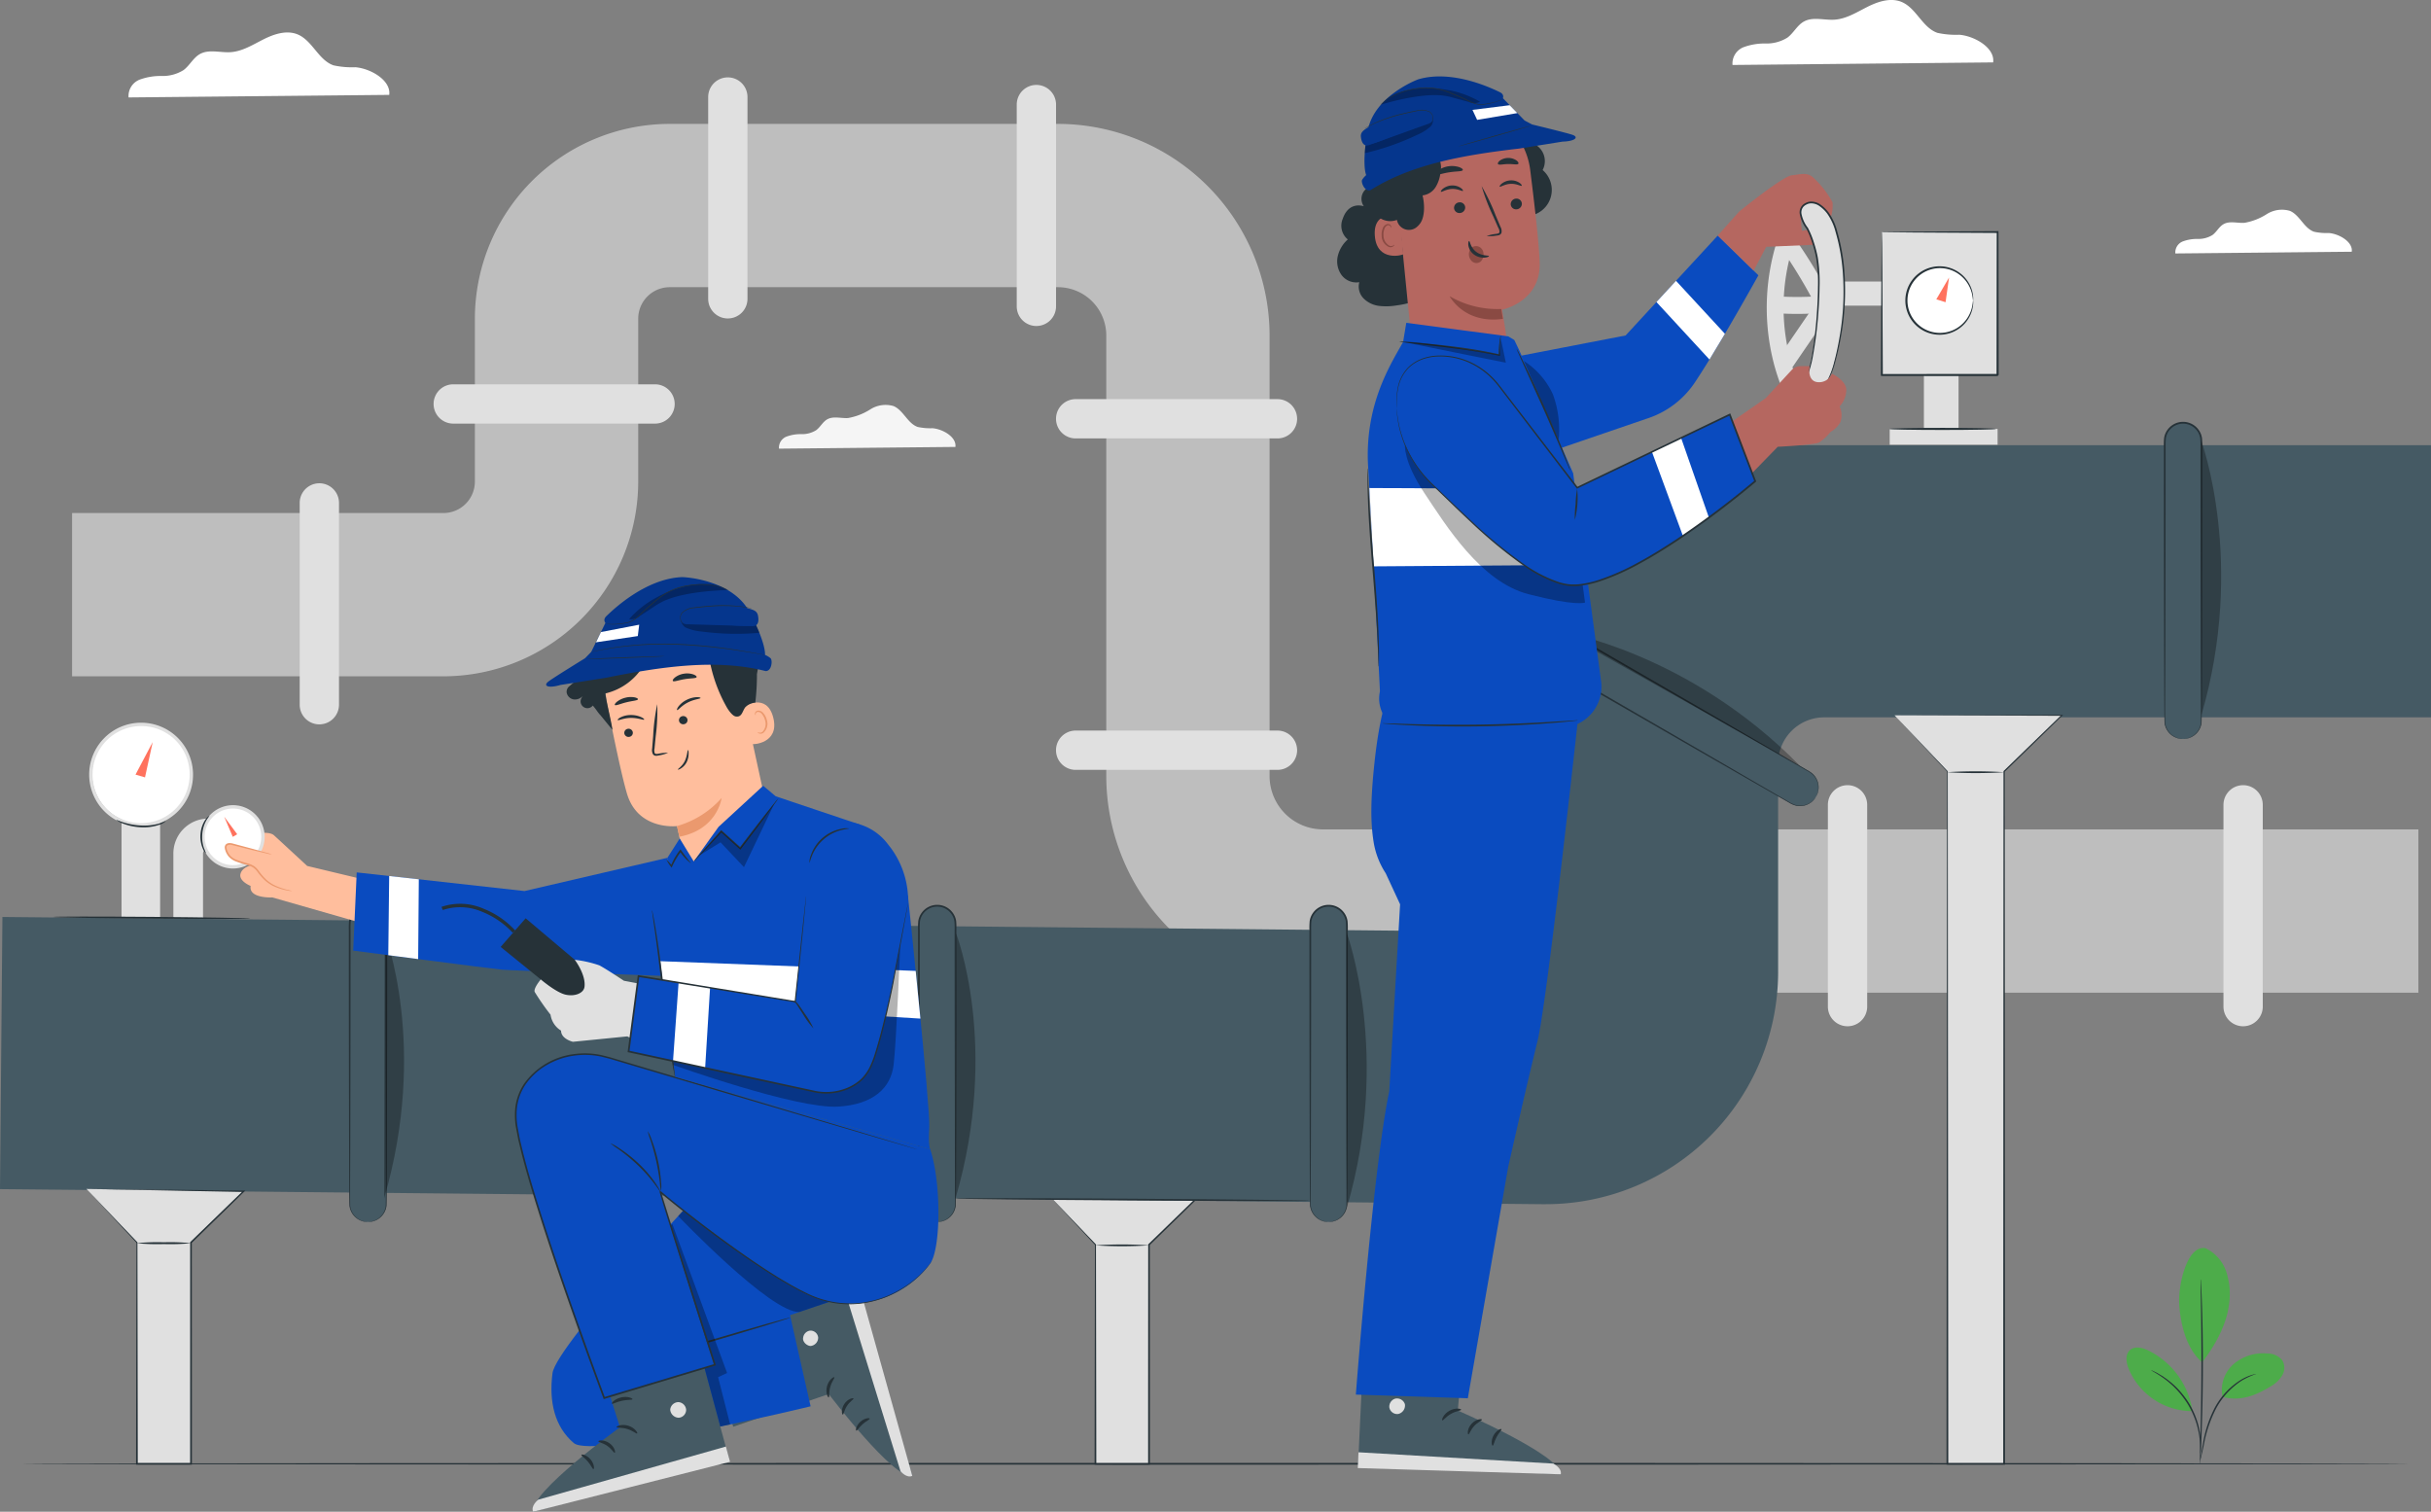 <svg xmlns="http://www.w3.org/2000/svg" xmlns:xlink="http://www.w3.org/1999/xlink" width="433" height="269.279" viewBox="0 0 433 269.279"><rect x="0" y="0" width="433" height="269.279" fill="#808080" stroke="none"/><defs><clipPath id="a"><rect width="433" height="269.28" fill="none"/></clipPath><clipPath id="d"><rect width="42.57" height="23.956" fill="none"/></clipPath><clipPath id="e"><rect width="3.533" height="48.848" fill="none"/></clipPath><clipPath id="f"><rect width="3.559" height="47.227" fill="none"/></clipPath><clipPath id="j"><rect width="17.649" height="2.935" fill="none"/></clipPath><clipPath id="k"><rect width="12.174" height="6.521" fill="none"/></clipPath><clipPath id="l"><rect width="7.591" height="16.478" fill="none"/></clipPath><clipPath id="m"><rect width="32.081" height="28.217" fill="none"/></clipPath><clipPath id="n"><rect width="18.119" height="4.342" fill="none"/></clipPath><clipPath id="p"><rect width="29.692" height="19.586" fill="none"/></clipPath><clipPath id="q"><rect width="12.152" height="36.067" fill="none"/></clipPath><clipPath id="r"><rect width="17.578" height="6.327" fill="none"/></clipPath><clipPath id="s"><rect width="14.003" height="2.75" fill="none"/></clipPath><clipPath id="t"><rect width="40.598" height="28.987" fill="none"/></clipPath><clipPath id="u"><rect width="13.381" height="11.342" fill="none"/></clipPath></defs><g transform="translate(-897.791 -925.86)"><path d="M84.368,20.706c.355-2.58-3.287-4.7-6.023-4.924a15.5,15.5,0,0,1-3.9-.337c-2.678-.933-3.748-4.394-6.362-5.5-1.954-.824-4.2-.09-6.1.863s-3.766,2.154-5.882,2.289c-1.841.118-3.84-.565-5.45.335-1.2.67-1.829,2.053-2.935,2.868a7,7,0,0,1-3.837,1.041,10.806,10.806,0,0,0-3.956.646,3.126,3.126,0,0,0-1.98,3.173Z" transform="translate(882.75 922.055)" fill="#fff"/><path d="M557.942,11.115c.355-2.58-3.287-4.7-6.023-4.924a15.467,15.467,0,0,1-3.9-.337c-2.678-.933-3.748-4.394-6.362-5.5-1.954-.824-4.2-.09-6.1.863s-3.766,2.154-5.882,2.289c-1.841.118-3.84-.565-5.451.335-1.2.67-1.828,2.053-2.935,2.868a7,7,0,0,1-3.837,1.041A10.806,10.806,0,0,0,513.5,8.4a3.127,3.127,0,0,0-1.98,3.173Z" transform="translate(694.86 925.86)" fill="#fff"/><path d="M261.411,127.021c.241-1.746-2.225-3.183-4.077-3.332a10.527,10.527,0,0,1-2.637-.228c-1.813-.632-2.537-2.974-4.306-3.72a5.06,5.06,0,0,0-4.127.584,10.772,10.772,0,0,1-3.981,1.549c-1.246.08-2.6-.382-3.689.226-.813.454-1.238,1.39-1.987,1.942a4.736,4.736,0,0,1-2.6.7,7.306,7.306,0,0,0-2.677.438,2.115,2.115,0,0,0-1.34,2.148Z" transform="translate(806.552 878.449)" fill="#f5f5f5"/><path d="M673.7,69.384c.241-1.746-2.225-3.183-4.077-3.332a10.527,10.527,0,0,1-2.637-.228c-1.813-.632-2.537-2.974-4.306-3.72a5.06,5.06,0,0,0-4.127.584,10.768,10.768,0,0,1-3.982,1.549c-1.246.08-2.6-.382-3.689.226-.812.454-1.238,1.39-1.987,1.942a4.736,4.736,0,0,1-2.6.7,7.305,7.305,0,0,0-2.677.438,2.115,2.115,0,0,0-1.34,2.148Z" transform="translate(642.976 901.316)" fill="#fff"/><path d="M439.2,191.334H244.076a38.628,38.628,0,0,1-38.585-38.585V74.271a8.609,8.609,0,0,0-8.6-8.6H127.723a5.608,5.608,0,0,0-5.6,5.6v29.021a34.731,34.731,0,0,1-34.691,34.691H21.284V105.9H87.429a5.609,5.609,0,0,0,5.6-5.6V71.274a34.73,34.73,0,0,1,34.691-34.691h69.169a37.731,37.731,0,0,1,37.689,37.688V152.75a9.507,9.507,0,0,0,9.5,9.5H439.2Z" transform="translate(889.346 911.346)" fill="#bebebe"/><path d="M212.6,65.791h0a3.5,3.5,0,0,1-3.5-3.5V26.348a3.5,3.5,0,0,1,7,0V62.29a3.5,3.5,0,0,1-3.5,3.5" transform="translate(814.83 916.796)" fill="#e0e0e0"/><path d="M170.967,116.976h0a3.5,3.5,0,0,1-3.5,3.5H131.524a3.5,3.5,0,1,1,0-7h35.942a3.5,3.5,0,0,1,3.5,3.5" transform="translate(846.998 880.839)" fill="#e0e0e0"/><path d="M91.989,185.645h0a3.5,3.5,0,0,1-3.5-3.5V146.2a3.5,3.5,0,0,1,7,0v35.942a3.5,3.5,0,0,1-3.5,3.5" transform="translate(862.683 869.244)" fill="#e0e0e0"/><path d="M354.746,121.351h0a3.5,3.5,0,0,1-3.5,3.5H315.3a3.5,3.5,0,1,1,0-7h35.942a3.5,3.5,0,0,1,3.5,3.5" transform="translate(774.083 879.104)" fill="#e0e0e0"/><path d="M354.746,219.219h0a3.5,3.5,0,0,1-3.5,3.5H315.3a3.5,3.5,0,1,1,0-7h35.942a3.5,3.5,0,0,1,3.5,3.5" transform="translate(774.083 840.274)" fill="#e0e0e0"/><path d="M543.2,231.845h0a3.5,3.5,0,0,1,3.5,3.5v35.942a3.5,3.5,0,1,1-7,0V235.346a3.5,3.5,0,0,1,3.5-3.5" transform="translate(683.666 833.876)" fill="#e0e0e0"/><path d="M660,231.845h0a3.5,3.5,0,0,1,3.5,3.5v35.942a3.5,3.5,0,1,1-7,0V235.346a3.5,3.5,0,0,1,3.5-3.5" transform="translate(637.326 833.876)" fill="#e0e0e0"/><path d="M303.7,68.018h0a3.5,3.5,0,0,1-3.5-3.5V28.575a3.5,3.5,0,1,1,7,0V64.517a3.5,3.5,0,0,1-3.5,3.5" transform="translate(778.688 915.912)" fill="#e0e0e0"/><rect width="433" height="269.28" transform="translate(897.791 925.86)" fill="none"/><g transform="translate(897.791 925.86)"><g clip-path="url(#a)"><path d="M431.744,432.117c0,.087-95.295.157-212.82.157-117.566,0-212.841-.07-212.841-.157s95.276-.157,212.841-.157c117.525,0,212.82.07,212.82.157" transform="translate(-2.413 -171.38)" fill="#263238"/></g></g><g transform="translate(897.791 925.86)"><g clip-path="url(#a)"><path d="M648.091,368.525a7.189,7.189,0,0,1,3.724,4.219,12.685,12.685,0,0,1,.495,5.715c-.421,3.709-2.528,7.453-4.8,10.416-3.123-2.726-3.842-7.48-4.055-9.916-.337-3.848,1.392-11.008,4.632-10.434" transform="translate(-255.275 -146.199)" fill="#4dac4a"/><path d="M656.131,407.341a6.132,6.132,0,0,1,1.981-5.829,8.142,8.142,0,0,1,6.006-1.876,3.428,3.428,0,0,1,2.636,1.184,2.622,2.622,0,0,1,.041,2.657,5.314,5.314,0,0,1-1.967,1.938c-2.706,1.7-5.637,2.844-8.7,1.926" transform="translate(-260.264 -158.545)" fill="#4dac4a"/><path d="M649.582,421.122a4.34,4.34,0,0,1,.112-.761c.1-.536.225-1.228.377-2.059a21.536,21.536,0,0,1,2.126-6.58,13.172,13.172,0,0,1,4.722-5.017,8.955,8.955,0,0,1,1.926-.852,5.384,5.384,0,0,1,.554-.141.563.563,0,0,1,.2-.027,13.973,13.973,0,0,0-2.579,1.184,13.6,13.6,0,0,0-4.584,4.985,23.161,23.161,0,0,0-2.175,6.487c-.189.863-.343,1.562-.462,2.043a4.054,4.054,0,0,1-.214.74" transform="translate(-257.72 -160.954)" fill="#263238"/><path d="M649.678,377.777a1.564,1.564,0,0,1,.038.332c.015.247.034.564.057.956.045.83.094,2.032.141,3.518.1,2.972.171,7.079.153,11.616s-.132,8.645-.253,11.616c-.06,1.485-.12,2.687-.171,3.516-.027.392-.048.709-.065.956a1.509,1.509,0,0,1-.041.332,1.611,1.611,0,0,1-.013-.335c0-.247.008-.565.014-.957.021-.864.05-2.058.085-3.518.073-2.971.154-7.076.174-11.611s-.027-8.639-.074-11.61c-.023-1.46-.042-2.655-.055-3.519,0-.393,0-.711-.006-.958a1.608,1.608,0,0,1,.016-.334" transform="translate(-257.697 -149.883)" fill="#263238"/><path d="M639.572,408.921a14.343,14.343,0,0,0-7.832-10.507c-1.044-.5-2.406-.826-3.264-.051s-.667,2.173-.247,3.253a12.254,12.254,0,0,0,11.269,7.609" transform="translate(-249.108 -157.867)" fill="#4dac4a"/><path d="M635.123,404.582a3.711,3.711,0,0,1,.663.289,6.912,6.912,0,0,1,.749.4c.281.175.62.346.953.6a12.544,12.544,0,0,1,1.091.821,14.042,14.042,0,0,1,1.161,1.055,15.92,15.92,0,0,1,2.206,2.833,15.649,15.649,0,0,1,1.453,3.285,13.638,13.638,0,0,1,.367,1.526,11.684,11.684,0,0,1,.188,1.353,10.644,10.644,0,0,1,.052,1.124,6.384,6.384,0,0,1-.025.848,3.636,3.636,0,0,1-.08.718c-.061,0,.045-1.032-.136-2.672a12.554,12.554,0,0,0-.217-1.329,14.413,14.413,0,0,0-.385-1.495,16.27,16.27,0,0,0-1.447-3.22,16.647,16.647,0,0,0-2.152-2.8,14.977,14.977,0,0,0-1.127-1.057c-.358-.327-.727-.588-1.056-.836-1.342-.962-2.282-1.39-2.255-1.442" transform="translate(-251.984 -160.517)" fill="#263238"/></g></g><path d="M308.681,351.856l8.9,9.443v39.037h9.54V361.3l9.288-9.031Z" transform="translate(775.321 786.262)" fill="#e0e0e0"/><g transform="translate(897.791 925.86)"><g clip-path="url(#a)"><path d="M308.681,351.856l27.734.288.3,0-.216.211-9.276,9.043.043-.1c0,9.011.01,19.2.015,29.948,0,3.081,0,6.117,0,9.089v.156h-.156l-9.539,0h-.152v-.151c.025-16.038.046-29.766.062-39.037l.024.062-8.838-9.505,8.97,9.381.024.026v.036c.014,9.271.036,23,.062,39.037l-.151-.151,9.539,0-.156.156c0-2.972,0-6.008,0-9.089.005-10.749.01-20.936.015-29.948v-.06l.043-.042,9.3-9.018.085.214-27.73-.537" transform="translate(-122.469 -139.599)" fill="#263238"/><path d="M332.948,367.619a73.374,73.374,0,0,1-9.59,0,73.374,73.374,0,0,1,9.59,0" transform="translate(-128.292 -145.79)" fill="#263238"/><path d="M275.334,266.654h-.379L0,263.967l.431-48.48,259.522,2.549a8.2,8.2,0,0,0,8.276-8.2V172.839a41.387,41.387,0,0,1,41.387-41.387H433v48.481H324.913a8.2,8.2,0,0,0-8.2,8.2v37.13a41.387,41.387,0,0,1-41.376,41.387" transform="translate(0 -52.153)" fill="#455a64"/><path d="M106.507,323.759h0a3.261,3.261,0,0,1-3.261-3.261V270.7a3.261,3.261,0,0,1,6.522,0v49.8a3.261,3.261,0,0,1-3.261,3.261" transform="translate(-40.963 -106.106)" fill="#455a64"/><path d="M106.4,323.656a3.911,3.911,0,0,0,1.18-.257,3.24,3.24,0,0,0,1.993-2.61c.035-3.021-.021-7.43-.023-12.859s-.021-11.9-.034-19.084c0-3.592-.006-7.361-.009-11.269q0-2.932,0-5.961a12.942,12.942,0,0,0-.04-1.494,3.023,3.023,0,0,0-.545-1.334,3.1,3.1,0,0,0-5.037,0,3.03,3.03,0,0,0-.547,1.334,12.792,12.792,0,0,0-.041,1.493q0,3.029,0,5.963c0,3.908-.006,7.679-.009,11.272-.013,7.181-.024,13.648-.033,19.086s-.059,9.837-.024,12.858a3.239,3.239,0,0,0,1.994,2.61,3.906,3.906,0,0,0,1.179.257s-.1.005-.311,0a3.166,3.166,0,0,1-.891-.2,3.221,3.221,0,0,1-1.231-.828,3.272,3.272,0,0,1-.861-1.825c-.074-3.051-.051-7.437-.078-12.873-.01-5.437-.021-11.9-.034-19.086,0-3.592-.006-7.363-.009-11.272q0-2.932,0-5.963a12.823,12.823,0,0,1,.044-1.541,3.334,3.334,0,0,1,.6-1.47,3.411,3.411,0,0,1,5.547,0,3.337,3.337,0,0,1,.6,1.47,12.944,12.944,0,0,1,.043,1.541q0,3.027,0,5.961c0,3.908-.007,7.678-.009,11.269-.013,7.18-.024,13.647-.034,19.084-.027,5.435,0,9.823-.078,12.874a3.269,3.269,0,0,1-.861,1.826,3.215,3.215,0,0,1-1.231.828,3.173,3.173,0,0,1-.892.2c-.206,0-.311,0-.311,0" transform="translate(-40.859 -106.003)" fill="#263238"/><path d="M497.313,211.9h0a3.262,3.262,0,0,1-4.454,1.194l-53.028-30.616a3.261,3.261,0,0,1,3.261-5.648l53.027,30.616a3.26,3.26,0,0,1,1.194,4.454" transform="translate(-173.856 -69.984)" fill="#455a64"/><path d="M497.213,211.8a3.71,3.71,0,0,0,.392-1.378,3.238,3.238,0,0,0-.34-1.685,3.2,3.2,0,0,0-.66-.881,4.941,4.941,0,0,0-1.046-.706l-13.29-7.615L462.579,188.2l-11.622-6.7-6.147-3.546-1.566-.9a3.494,3.494,0,0,0-1.628-.593,3.1,3.1,0,0,0-2.807,4.851,3.482,3.482,0,0,0,1.326,1.116l1.567.9,6.145,3.551,11.616,6.717,19.659,11.389,13.24,7.7a4.88,4.88,0,0,0,1.134.553,3.181,3.181,0,0,0,1.092.131,3.229,3.229,0,0,0,1.628-.548,3.7,3.7,0,0,0,1-1.029,3.419,3.419,0,0,1-.19.317,3.269,3.269,0,0,1-3.559,1.232,5.018,5.018,0,0,1-1.165-.551l-13.29-7.615-19.692-11.331-11.625-6.7-6.148-3.547-1.567-.9a3.805,3.805,0,0,1-1.428-1.209,3.412,3.412,0,0,1,3.09-5.342,3.812,3.812,0,0,1,1.759.634l1.566.9,6.144,3.55,11.613,6.715,19.657,11.388,13.24,7.7a5.013,5.013,0,0,1,1.06.734,3.27,3.27,0,0,1,.712,3.7,3.446,3.446,0,0,1-.18.323" transform="translate(-173.756 -69.882)" fill="#263238"/><path d="M642.42,181.151h0a3.261,3.261,0,0,1-3.261-3.261v-49.8a3.261,3.261,0,1,1,6.522,0v49.8a3.261,3.261,0,0,1-3.261,3.261" transform="translate(-253.586 -49.526)" fill="#455a64"/><path d="M642.316,181.048a3.9,3.9,0,0,0,1.179-.257,3.239,3.239,0,0,0,1.994-2.61c.034-3.021-.021-7.43-.023-12.859s-.021-11.9-.034-19.084c0-3.592-.006-7.361-.009-11.269q0-2.932,0-5.961a12.933,12.933,0,0,0-.04-1.493,3.024,3.024,0,0,0-.545-1.334,3.1,3.1,0,0,0-5.037,0,3.03,3.03,0,0,0-.547,1.334A12.913,12.913,0,0,0,639.21,129q0,3.029,0,5.963c0,3.908-.006,7.679-.01,11.272-.012,7.181-.024,13.649-.034,19.085s-.058,9.838-.022,12.858a3.237,3.237,0,0,0,1.993,2.61,3.906,3.906,0,0,0,1.18.257s-.105.005-.312,0a3.158,3.158,0,0,1-.892-.2,3.219,3.219,0,0,1-1.231-.828,3.27,3.27,0,0,1-.861-1.825c-.074-3.051-.051-7.437-.078-12.873-.01-5.436-.021-11.9-.034-19.085,0-3.592-.005-7.363-.008-11.272q0-2.932,0-5.963a12.822,12.822,0,0,1,.044-1.541,3.331,3.331,0,0,1,.6-1.47,3.411,3.411,0,0,1,5.547,0,3.336,3.336,0,0,1,.6,1.47,12.808,12.808,0,0,1,.043,1.54q0,3.028,0,5.961c0,3.908-.007,7.678-.008,11.269-.013,7.18-.025,13.647-.034,19.084-.027,5.435,0,9.823-.077,12.874a3.273,3.273,0,0,1-.861,1.826,3.207,3.207,0,0,1-1.231.828,3.159,3.159,0,0,1-.891.2c-.207,0-.311,0-.311,0" transform="translate(-253.482 -49.423)" fill="#263238"/><path d="M390.133,323.759h0a3.261,3.261,0,0,1-3.261-3.261V270.7a3.261,3.261,0,0,1,6.522,0v49.8a3.261,3.261,0,0,1-3.261,3.261" transform="translate(-153.491 -106.106)" fill="#455a64"/><path d="M390.029,323.656a3.911,3.911,0,0,0,1.18-.257,3.24,3.24,0,0,0,1.993-2.61c.035-3.021-.021-7.43-.023-12.859s-.021-11.9-.034-19.084c0-3.592-.006-7.361-.009-11.269q0-2.932,0-5.961a12.944,12.944,0,0,0-.04-1.494,3.023,3.023,0,0,0-.545-1.334,3.1,3.1,0,0,0-5.037,0,3.03,3.03,0,0,0-.547,1.334,12.792,12.792,0,0,0-.041,1.493q0,3.029,0,5.963c0,3.908-.006,7.679-.009,11.272-.013,7.181-.024,13.648-.033,19.086s-.059,9.837-.024,12.858a3.239,3.239,0,0,0,1.994,2.61,3.909,3.909,0,0,0,1.179.257s-.1.005-.311,0a3.165,3.165,0,0,1-.891-.2,3.221,3.221,0,0,1-1.231-.828,3.275,3.275,0,0,1-.861-1.825c-.074-3.051-.051-7.437-.078-12.873-.01-5.437-.021-11.9-.034-19.086,0-3.592-.005-7.363-.009-11.272q0-2.932,0-5.963a12.809,12.809,0,0,1,.044-1.541,3.334,3.334,0,0,1,.6-1.47,3.411,3.411,0,0,1,5.547,0,3.336,3.336,0,0,1,.6,1.47,12.93,12.93,0,0,1,.043,1.541q0,3.027,0,5.961c0,3.908-.006,7.678-.009,11.269-.013,7.18-.024,13.647-.034,19.084-.027,5.435,0,9.823-.078,12.874a3.272,3.272,0,0,1-.86,1.826,3.22,3.22,0,0,1-1.231.828,3.173,3.173,0,0,1-.892.2c-.206,0-.311,0-.311,0" transform="translate(-153.388 -106.003)" fill="#263238"/><path d="M274.57,323.759h0a3.261,3.261,0,0,1-3.261-3.261V270.7a3.261,3.261,0,0,1,6.522,0v49.8a3.261,3.261,0,0,1-3.261,3.261" transform="translate(-107.642 -106.106)" fill="#455a64"/><path d="M274.466,323.656a3.911,3.911,0,0,0,1.18-.257,3.24,3.24,0,0,0,1.993-2.61c.035-3.021-.021-7.43-.023-12.859s-.021-11.9-.034-19.084c0-3.592-.006-7.361-.009-11.269q0-2.932,0-5.961a12.957,12.957,0,0,0-.04-1.494,3.022,3.022,0,0,0-.545-1.334,3.1,3.1,0,0,0-5.037,0,3.03,3.03,0,0,0-.547,1.334,12.785,12.785,0,0,0-.041,1.493q0,3.029,0,5.963c0,3.908-.006,7.679-.009,11.272-.013,7.181-.024,13.648-.033,19.086s-.059,9.837-.024,12.858a3.239,3.239,0,0,0,1.994,2.61,3.906,3.906,0,0,0,1.179.257s-.105.005-.311,0a3.166,3.166,0,0,1-.891-.2,3.221,3.221,0,0,1-1.231-.828,3.271,3.271,0,0,1-.861-1.825c-.074-3.051-.051-7.437-.078-12.873-.01-5.437-.021-11.9-.034-19.086,0-3.592-.006-7.363-.009-11.272q0-2.932,0-5.963a12.822,12.822,0,0,1,.044-1.541,3.334,3.334,0,0,1,.6-1.47,3.411,3.411,0,0,1,5.547,0,3.337,3.337,0,0,1,.6,1.47,12.949,12.949,0,0,1,.043,1.541q0,3.027,0,5.961c0,3.908-.007,7.678-.009,11.269-.013,7.18-.024,13.647-.034,19.084-.027,5.435,0,9.823-.078,12.874a3.269,3.269,0,0,1-.861,1.826,3.215,3.215,0,0,1-1.231.828,3.173,3.173,0,0,1-.892.2c-.206,0-.311,0-.311,0" transform="translate(-107.538 -106.003)" fill="#263238"/><g transform="translate(278.039 112.48)" opacity="0.3"><g clip-path="url(#d)"><path d="M460.9,186.457s22.784,3.7,42.57,23.956Z" transform="translate(-460.901 -186.457)"/></g></g><g transform="translate(239.902 166.249)" opacity="0.3"><g clip-path="url(#e)"><path d="M397.683,275.588s7.948,21.671,0,48.848Z" transform="translate(-397.683 -275.588)"/></g></g><g transform="translate(170.189 166.249)" opacity="0.3"><g clip-path="url(#f)"><path d="M282.221,275.588s7.848,20.05-.1,47.227Z" transform="translate(-282.12 -275.588)"/></g></g><g transform="translate(68.406 166.249)" opacity="0.3"><g clip-path="url(#f)"><path d="M113.5,275.588s7.848,20.05-.1,47.227Z" transform="translate(-113.395 -275.588)"/></g></g><g transform="translate(392.095 78.564)" opacity="0.3"><g clip-path="url(#e)"><path d="M649.97,130.235s7.948,21.671,0,48.848Z" transform="translate(-649.97 -130.235)"/></g></g><path d="M25.519,351.062l8.992,9.537v39.422h9.635V360.6l9.38-9.12Z" transform="translate(-10.125 -139.284)" fill="#e0e0e0"/><path d="M25.519,351.062l28.008.292.3,0-.217.211L44.244,360.7l.043-.1c0,9.1.01,19.389.015,30.243,0,3.112,0,6.177,0,9.178v.156h-.156l-9.634,0H34.36v-.152c.025-16.2.046-30.059.061-39.422l.025.062-8.926-9.6,9.058,9.475.025.025v.037c.014,9.362.036,23.226.062,39.422l-.151-.151,9.634,0-.156.156c0-3,0-6.066,0-9.178C43.994,379.987,44,369.7,44,360.6v-.06l.043-.042,9.393-9.107.084.214-28-.541" transform="translate(-10.125 -139.284)" fill="#263238"/><path d="M50.026,366.982a37.465,37.465,0,0,1-4.842.157,37.471,37.471,0,0,1-4.843-.157,37.461,37.461,0,0,1,4.843-.157,37.455,37.455,0,0,1,4.842.157" transform="translate(-16.005 -145.538)" fill="#263238"/><path d="M559.362,211.21l9.43,10V344.534h10.1V221.211l10.286-10Z" transform="translate(-221.927 -83.797)" fill="#e0e0e0"/><path d="M559.362,211.149l29.819-.092h.226l-.163.158-10.273,10.013.033-.078c.012,28.434.029,68.637.048,113.158v10.322H568.636v-.156c.042-55.362.076-101.634.092-123.324l.017.043-9.384-10.044,9.477,9.957.017.018v.026c.016,21.69.051,67.962.092,123.324l-.156-.156h10.1l-.157.157V334.308c.019-44.522.036-84.725.048-113.158V221.1l.033-.032,10.3-9.988.064.157-29.819-.092" transform="translate(-221.927 -83.737)" fill="#263238"/><path d="M585.061,227.909a82.295,82.295,0,0,1-10.156,0,82.279,82.279,0,0,1,10.156,0" transform="translate(-228.093 -90.36)" fill="#263238"/><path d="M345.31,354.244c0,.087-14.148.066-31.6-.045s-31.6-.272-31.6-.359,14.145-.067,31.6.045,31.594.272,31.593.359" transform="translate(-111.93 -140.364)" fill="#263238"/></g></g><g transform="translate(897.791 925.86)"><g clip-path="url(#a)"><path d="M524.928,64.243a39.615,39.615,0,0,0-1.972,25.864,39.008,39.008,0,0,0,2.642,7.035,1.523,1.523,0,0,0,2.064.541,1.541,1.541,0,0,0,.541-2.064,36.263,36.263,0,0,1-.67-29.854,1.558,1.558,0,0,0-.541-2.064,1.519,1.519,0,0,0-2.063.541" transform="translate(-206.964 -25.197)" fill="#e0e0e0"/><path d="M527.8,100.269l6.317-9.227a1.518,1.518,0,0,0-.541-2.064,1.547,1.547,0,0,0-2.064.541L525.2,98.746a1.517,1.517,0,0,0,.541,2.064,1.545,1.545,0,0,0,2.063-.541" transform="translate(-208.287 -35.225)" fill="#e0e0e0"/><path d="M523.673,90.443a55.089,55.089,0,0,0,8.436-.1,1.508,1.508,0,0,0,0-3.016,55.09,55.09,0,0,1-8.436.1,1.516,1.516,0,0,0-1.508,1.508,1.544,1.544,0,0,0,1.508,1.508" transform="translate(-207.168 -34.645)" fill="#e0e0e0"/><path d="M525.565,71.52A93.627,93.627,0,0,1,531.43,81.1a1.521,1.521,0,0,0,2.064.541,1.541,1.541,0,0,0,.541-2.064A93.628,93.628,0,0,0,528.169,70a1.508,1.508,0,1,0-2.6,1.523" transform="translate(-208.431 -27.473)" fill="#e0e0e0"/><path d="M420.389,385.1l-1.631,18.558s18.316,7.889,18.348,11.348l-36.1-1.869,1.354-29.02Z" transform="translate(-159.1 -152.399)" fill="#455a64"/><path d="M411.323,412.93a1.476,1.476,0,0,0-1.106,1.629,1.418,1.418,0,0,0,1.605,1.111,1.556,1.556,0,0,0,1.162-1.732,1.472,1.472,0,0,0-1.8-.97" transform="translate(-162.746 -163.811)" fill="#e0e0e0"/><path d="M400.9,431.634l.128-2.812,34.7,2.017s1.571.782,1.331,1.905Z" transform="translate(-159.058 -170.135)" fill="#e0e0e0"/><path d="M429.185,416.13c-.015.176-.9.21-1.8.732-.91.5-1.4,1.238-1.555,1.16-.161-.042.156-1.083,1.253-1.7s2.146-.357,2.1-.2" transform="translate(-168.933 -165.022)" fill="#263238"/><path d="M435.9,419.124c.031.173-.747.433-1.384,1.147-.658.7-.851,1.494-1.026,1.477-.167.019-.236-1.02.574-1.892s1.842-.9,1.837-.732" transform="translate(-171.946 -166.254)" fill="#263238"/><path d="M440.616,424.919c-.162.029-.362-.864.141-1.806s1.347-1.284,1.414-1.133c.092.15-.47.64-.871,1.42-.419.77-.508,1.51-.684,1.518" transform="translate(-174.743 -167.407)" fill="#263238"/><path d="M428.779,408.7c-.082.157-.878-.128-1.878-.112-1,0-1.793.29-1.877.134-.1-.133.7-.746,1.873-.748s1.976.592,1.882.726" transform="translate(-168.625 -161.863)" fill="#263238"/><path d="M412.332,67.668c-.1,2.184-.291,4.569-1.789,6.162-1.279,1.361-3.234,1.823-5.084,2.08a11.281,11.281,0,0,1-3.14.1,4.738,4.738,0,0,1-2.792-1.33,3.027,3.027,0,0,1-.77-2.9,3.278,3.278,0,0,1-3.136-1.243,4.16,4.16,0,0,1-.705-3.369,5.736,5.736,0,0,1,1.793-3,3.166,3.166,0,0,1-.9-3.684c.771-2.26,2.393-2.633,3.749-2.234a2.3,2.3,0,0,1,1.4-3.563l2.326-.451Z" transform="translate(-156.645 -21.516)" fill="#263238"/><path d="M449.97,46.931a3.4,3.4,0,0,0-3.073-4.988l-5.3,1.213q1.142,4.469,2.285,8.938A4.573,4.573,0,0,0,445,54.449a3.092,3.092,0,0,0,2.345.665,4.659,4.659,0,0,0,2.623-8.184" transform="translate(-175.203 -16.641)" fill="#263238"/><path d="M423.724,80.213a8.265,8.265,0,0,1-8.865-7.422L412.18,45.873c-.95-7.209,2.453-13.77,9.686-14.52l.673-.03a13,13,0,0,1,13.483,11.356c.788,6.253,1.58,13.171,1.69,16.54.228,6.974-6.694,8.371-6.694,8.371-.016,0,.8,4.595.985,6.635.4,4.582-3.692,5.633-8.278,5.988" transform="translate(-163.47 -12.422)" fill="#b56760"/><path d="M437.217,89.739a16.854,16.854,0,0,1-9.2-2.274s2.56,4.979,9.486,4.038Z" transform="translate(-169.818 -34.702)" fill="#8a4a43"/><path d="M448.04,59.5a1,1,0,0,1-.915,1.048.954.954,0,0,1-1.067-.852,1,1,0,0,1,.913-1.048.954.954,0,0,1,1.068.852" transform="translate(-176.972 -23.265)" fill="#263238"/><path d="M446.719,54.214c-.118.135-.9-.389-1.968-.338-1.07.036-1.831.622-1.954.5-.059-.055.056-.3.387-.56a2.736,2.736,0,0,1,1.557-.558,2.626,2.626,0,0,1,1.573.431c.341.238.463.468.4.528" transform="translate(-175.674 -21.128)" fill="#263238"/><path d="M431.308,60.6a1,1,0,0,1-.915,1.047.953.953,0,0,1-1.067-.851,1,1,0,0,1,.914-1.048.953.953,0,0,1,1.067.852" transform="translate(-170.334 -23.705)" fill="#263238"/><path d="M429.36,55.716c-.118.135-.9-.388-1.968-.338s-1.831.623-1.954.5c-.06-.056.054-.3.387-.56a2.73,2.73,0,0,1,1.556-.558,2.628,2.628,0,0,1,1.574.431c.34.238.463.468.4.528" transform="translate(-168.786 -21.724)" fill="#263238"/><path d="M438.339,63.849a7.073,7.073,0,0,1,1.725-.392c.273-.04.529-.107.566-.3a1.4,1.4,0,0,0-.219-.8l-.9-2.046a35.755,35.755,0,0,1-2.062-5.366,35.979,35.979,0,0,1,2.488,5.187q.455,1.079.869,2.06a1.584,1.584,0,0,1,.19,1.067.684.684,0,0,1-.431.42,1.842,1.842,0,0,1-.461.086,6.966,6.966,0,0,1-1.763.082" transform="translate(-173.553 -21.8)" fill="#263238"/><path d="M436.28,73.752a1.377,1.377,0,0,0-1.007-1.057,1.4,1.4,0,0,0-.889.115,1.109,1.109,0,0,0-.561.676.507.507,0,0,0-.019.144.656.656,0,0,0-.075.259,1.727,1.727,0,0,0,.528,1.487,1.243,1.243,0,0,0,.889.307,1.165,1.165,0,0,0,.794-.4,1.764,1.764,0,0,0,.341-1.527" transform="translate(-172.079 -28.831)" fill="#8a4a43"/><path d="M433.663,71.167c.174-.018.229,1.144,1.261,1.925s2.264.6,2.28.759c.019.072-.266.238-.788.276a2.9,2.9,0,0,1-1.9-.568,2.524,2.524,0,0,1-.982-1.617c-.066-.484.051-.778.13-.775" transform="translate(-171.996 -28.235)" fill="#263238"/><path d="M428.715,49.727c-.093.3-1.168.206-2.418.414-1.254.183-2.251.6-2.429.343-.08-.122.084-.4.481-.7a4.261,4.261,0,0,1,3.693-.577c.47.165.712.384.673.524" transform="translate(-168.162 -19.446)" fill="#263238"/><path d="M445.912,47.667c-.177.252-.927.033-1.815.06-.889,0-1.631.238-1.815-.009-.081-.12.026-.369.344-.614a2.627,2.627,0,0,1,2.925-.041c.325.235.439.481.361.6" transform="translate(-175.465 -18.504)" fill="#263238"/><path d="M410.405,63.646c-.121-.046-4.853-1.2-4.486,3.557s5.068,3.408,5.065,3.271-.58-6.829-.58-6.829" transform="translate(-161.04 -25.19)" fill="#b56760"/><path d="M410.2,69.833c-.022-.014-.078.065-.214.139a.829.829,0,0,1-.618.06,2.056,2.056,0,0,1-1.091-1.767,2.757,2.757,0,0,1,.141-1.2.963.963,0,0,1,.574-.684.423.423,0,0,1,.507.189c.074.128.051.226.077.232s.1-.087.043-.281a.531.531,0,0,0-.211-.284.623.623,0,0,0-.468-.086,1.166,1.166,0,0,0-.809.8,2.819,2.819,0,0,0-.185,1.348,2.158,2.158,0,0,0,1.368,1.962.888.888,0,0,0,.748-.185c.139-.129.156-.237.138-.244" transform="translate(-161.846 -26.239)" fill="#8a4a43"/><path d="M416.378,44.795a3.64,3.64,0,0,0-2.237-.685,11.119,11.119,0,0,0-5.954,1.457,5.308,5.308,0,0,0-2.289,2.249,2.645,2.645,0,0,0,.451,3.014,3.345,3.345,0,0,0,3.15,5.836,2.17,2.17,0,0,0,3.4,1.377,3.41,3.41,0,0,0,.795-.84c.818-1.24.733-3.462.364-4.9a3.171,3.171,0,0,0,2.335-1.486,6.151,6.151,0,0,0,.869-2.7,3.721,3.721,0,0,0-.889-3.316" transform="translate(-160.682 -17.497)" fill="#263238"/><path d="M412.182,23.075c-.319.094-7.936,3.033-9.043,9.191s-.264,7.877-.264,7.877a3.886,3.886,0,0,0-.718.828c-.271.433.48,2.212,1.477,1.852,7.195-4.538,16.254-6.222,26.448-7.4l7.757-1.24c2.213-.067,2.892-.757,1.894-1.168-.765-.315-7.3-1.886-7.3-1.886l-1.343-.706-3.864-3.977s.305-.677-.556-1.078-8.187-4.133-14.483-2.293" transform="translate(-159.533 -8.954)" fill="#05368d"/><g transform="translate(245.963 15.704)" opacity="0.3"><g clip-path="url(#j)"><path d="M407.729,28.969s8.29-2.622,12.361-1.352l-.474-.157,3.825,1.051a2.282,2.282,0,0,0,1.937-.056,17.019,17.019,0,0,0-5.9-2.12c-3.729-.679-9.446-.367-11.748,2.635" transform="translate(-407.729 -26.033)"/></g></g><path d="M407.535,28.951a6.138,6.138,0,0,1,.688-.61,10.68,10.68,0,0,1,2.137-1.309,12.718,12.718,0,0,1,3.562-1.056,10.661,10.661,0,0,1,4.533.214,19.184,19.184,0,0,1,2.219.806c.7.3,1.384.559,2.017.869a11.519,11.519,0,0,0,1.8.8,3.7,3.7,0,0,0,1.69.089c2.091-.277,3.309-.9,3.2-1.016a.338.338,0,0,1-.142.189,2.727,2.727,0,0,1-.609.31,11.483,11.483,0,0,1-2.432.61,3.784,3.784,0,0,1-1.733-.077,11.408,11.408,0,0,1-1.824-.8c-.624-.3-1.316-.559-2.014-.859a19.4,19.4,0,0,0-2.2-.8,10.677,10.677,0,0,0-4.48-.221,12.886,12.886,0,0,0-3.54,1.021,11.255,11.255,0,0,0-2.145,1.265c-.236.177-.414.321-.532.423s-.187.147-.187.147" transform="translate(-161.689 -10.248)" fill="#263238"/><g transform="translate(243.085 20.764)" opacity="0.3"><g clip-path="url(#k)"><path d="M403.1,39.528a19.271,19.271,0,0,0,4.08-1.351c1.558-.589,3.113-1.1,4.641-1.764,1.16-.5,2.546-1,3.206-1.993a1.782,1.782,0,0,1-.3,1.726,8.573,8.573,0,0,1-2.414,1.52,45.213,45.213,0,0,1-9.358,3.275,10.594,10.594,0,0,1,.14-1.413" transform="translate(-402.958 -34.42)"/></g></g><path d="M403.171,35.759c-.9.56-1.453.929-1.36,1.754.077.687.338,1.5,1.03,1.524a1.691,1.691,0,0,0,.614-.137l10.2-3.661a1.578,1.578,0,0,0,.9-.588,1.075,1.075,0,0,0-.576-1.392,2.948,2.948,0,0,0-1.661-.121,35.312,35.312,0,0,0-9.143,2.62" transform="translate(-159.414 -13.124)" fill="#05368d"/><path d="M414.846,34.574a1.024,1.024,0,0,0,.215-.5,1.333,1.333,0,0,0-.626-1.263,3.3,3.3,0,0,0-2.182-.157c-.837.166-1.756.361-2.712.6a28.181,28.181,0,0,0-4.776,1.591c-.591.26-1.053.5-1.374.669l-.366.2a.567.567,0,0,1-.133.061.618.618,0,0,1,.119-.084l.355-.219c.313-.182.772-.437,1.36-.709a25.775,25.775,0,0,1,4.783-1.634c.959-.238,1.879-.43,2.72-.589a3.347,3.347,0,0,1,2.254.2,1.376,1.376,0,0,1,.628,1.349.905.905,0,0,1-.162.389.486.486,0,0,1-.1.1" transform="translate(-159.848 -12.869)" fill="#263238"/><path d="M441.39,31.065l-6.632.832.832,1.781,7.166-1.207Z" transform="translate(-172.49 -12.325)" fill="#fff"/><path d="M430.6,40.8c-.01-.035,2.876-.889,6.445-1.906s6.471-1.813,6.481-1.778-2.875.888-6.446,1.906-6.47,1.813-6.481,1.778" transform="translate(-170.841 -14.725)" fill="#263238"/><path d="M483.457,69.56,467.052,87.352l-19.66,3.8,5.732,17.072,17.925-6.13a16.224,16.224,0,0,0,8.16-6.116C483.457,89.7,490.7,76.637,490.7,76.637Z" transform="translate(-177.502 -27.598)" fill="#0a4bbf"/><path d="M489.084,86.7l9.442,10.238,2.754-4.584-8.712-9.433Z" transform="translate(-194.044 -32.898)" fill="#fff"/><path d="M511,58.055s7.758-6.283,9.35-6.451,2.681-.587,3.771.335a17.617,17.617,0,0,1,3.5,4.455,6.827,6.827,0,0,1-.305,2.693,7.785,7.785,0,0,0-1.9-2.262c-.6-.455-2.9-1.115-3.232,1.064a10.571,10.571,0,0,0,0,3.6l1.285-.179.845,2.667-8.492.361-2.242,4.237-6.4-6.238Z" transform="translate(-201.222 -20.378)" fill="#b56760"/><g transform="translate(270.123 63.555)" opacity="0.3"><g clip-path="url(#l)"><path d="M447.779,105.354a14.049,14.049,0,0,1,6.469,6.67,18.082,18.082,0,0,1,.767,9.808Z" transform="translate(-447.779 -105.354)"/></g></g><path d="M406.281,275.633c-2.832,13.216-5.956,54.036-5.956,54.036l19.945.659,7.189-41.188s3.241-14.448,5.225-22.423c1.767-7.1,7.713-61.914,7.713-61.914l-34.546.8s-1.318,3.14-2.211,11.566c-.725,6.843-.686,10.664-.15,14.048a14.289,14.289,0,0,0,2.152,5.583l2.566,5.531Z" transform="translate(-158.829 -81.255)" fill="#0a4bbf"/><rect width="6.172" height="10.311" transform="translate(342.679 66.399)" fill="#e0e0e0"/><rect width="19.218" height="2.812" transform="translate(336.585 76.4)" fill="#e0e0e0"/><rect width="8.047" height="4.297" transform="translate(327.771 50.148)" fill="#e0e0e0"/><rect width="20.611" height="25.466" transform="translate(335.193 41.323)" fill="#e0e0e0"/><path d="M574.76,84.835a5.937,5.937,0,1,1-5.937-5.937,5.937,5.937,0,0,1,5.937,5.937" transform="translate(-223.324 -31.303)" fill="#fff"/><path d="M574.636,84.732c-.045,0-.017-.529-.257-1.432a5.92,5.92,0,0,0-2.169-3.182,5.791,5.791,0,0,0-5.475-.8,5.781,5.781,0,0,0-2.669,2.012,5.739,5.739,0,0,0,0,6.8,5.785,5.785,0,0,0,2.67,2.013,5.788,5.788,0,0,0,5.475-.8,5.918,5.918,0,0,0,2.169-3.182c.239-.9.212-1.435.257-1.432a1.446,1.446,0,0,1,.019.381,2.648,2.648,0,0,1-.028.462,4.108,4.108,0,0,1-.105.624,5.91,5.91,0,0,1-2.149,3.358,6,6,0,0,1-2.549,1.161,6.1,6.1,0,0,1-3.206-.246,6.1,6.1,0,0,1-2.849-2.122,6.075,6.075,0,0,1,0-7.237,6.1,6.1,0,0,1,2.849-2.121,6.093,6.093,0,0,1,3.206-.246,6,6,0,0,1,2.549,1.161,5.909,5.909,0,0,1,2.15,3.358,4.037,4.037,0,0,1,.1.625,2.592,2.592,0,0,1,.029.462,1.446,1.446,0,0,1-.019.381" transform="translate(-223.201 -31.2)" fill="#263238"/><path d="M555.532,68.4a2.606,2.606,0,0,1,.359-.018l1.082-.017,4.155-.041,15.016-.081h.157V68.4c.009,7.287.02,16.045.032,25.463.042-.039-.358.36-.192.191h-5.5l-5.3,0-9.81-.015h-.169v-.168c.034-7.585.064-13.965.084-18.468.019-2.215.034-3.967.045-5.184q.013-.872.02-1.359a3.841,3.841,0,0,1,.019-.454.745.745,0,0,1,.01.129c0,.095.006.213.01.363q.007.5.02,1.393c.011,1.226.026,2.991.045,5.222.021,4.476.05,10.819.084,18.359l-.168-.168,9.81-.015,5.3,0h5.5c.17-.168-.226.23-.185.186.011-9.418.022-18.177.031-25.463l.157.157-14.917-.081-4.19-.041-1.112-.018a3.646,3.646,0,0,1-.393-.017" transform="translate(-220.34 -27.074)" fill="#263238"/><path d="M576.81,126.523c0,.1-4.252.189-9.5.189s-9.5-.084-9.5-.189,4.25-.188,9.5-.188,9.5.084,9.5.188" transform="translate(-221.315 -50.123)" fill="#263238"/><path d="M571.713,85.832l1.65.513.623-4.4Z" transform="translate(-226.827 -32.512)" fill="#ff725e"/><path d="M534.593,93.635c1.785-1.543,2.4-2.8,3.167-5.639a51.046,51.046,0,0,0,1.616-10.349,36.092,36.092,0,0,0-1.822-14.024,7.385,7.385,0,0,0-1.544-2.532c-.807-.849-1.986-1.677-3.241-1.162-2.281.937-.576,3.591,0,4.395a19.692,19.692,0,0,1,2,6.856A69.268,69.268,0,0,1,533.294,89.1a17.563,17.563,0,0,0-.872,3.7s1.582,1.1,1.758,1.137a1.471,1.471,0,0,0,.413-.3" transform="translate(-210.918 -23.714)" fill="#e0e0e0"/><path d="M534.492,93.534a.665.665,0,0,1-.118.119c-.041.037-.093.083-.159.135a.414.414,0,0,1-.124.074.479.479,0,0,1-.158-.062c-.387-.214-.933-.572-1.645-1.053l-.026-.018,0-.029a14.844,14.844,0,0,1,.465-2.344c.227-.889.551-1.864.744-2.979a73.512,73.512,0,0,0,.956-7.91c.109-1.5.188-3.094.2-4.754a28.05,28.05,0,0,0-.323-5.146,20.769,20.769,0,0,0-.681-2.625,15.939,15.939,0,0,0-1.045-2.567,6.18,6.18,0,0,1-1.2-2.667,1.85,1.85,0,0,1,.434-1.485,2.022,2.022,0,0,1,.642-.461,2.073,2.073,0,0,1,.755-.233,2.817,2.817,0,0,1,1.91.566,6.335,6.335,0,0,1,1.389,1.356,10.172,10.172,0,0,1,1.556,3.409,34.468,34.468,0,0,1,1.253,6.926,45.638,45.638,0,0,1-.618,11.87c-.3,1.669-.642,3.165-1.009,4.462a13.821,13.821,0,0,1-1.243,3.224,7.43,7.43,0,0,1-1.371,1.7c-.183.171-.326.295-.427.375a.882.882,0,0,1-.155.116c-.011-.012.189-.182.538-.536a7.89,7.89,0,0,0,1.309-1.716,14.105,14.105,0,0,0,1.18-3.211c.349-1.294.676-2.788.959-4.453a46.209,46.209,0,0,0,.548-11.807,34.519,34.519,0,0,0-1.259-6.862,9.9,9.9,0,0,0-1.51-3.308,6.049,6.049,0,0,0-1.318-1.287,2.509,2.509,0,0,0-1.7-.512,1.761,1.761,0,0,0-.653.2,1.72,1.72,0,0,0-.549.392,1.535,1.535,0,0,0-.354,1.239,5.937,5.937,0,0,0,1.155,2.535,15.939,15.939,0,0,1,1.073,2.637,21,21,0,0,1,.685,2.665,28.074,28.074,0,0,1,.31,5.2c-.02,1.668-.107,3.262-.224,4.771a70.6,70.6,0,0,1-1.023,7.929c-.207,1.124-.546,2.107-.784,2.982a15.637,15.637,0,0,0-.5,2.3l-.024-.046c.7.494,1.236.869,1.608,1.1a.979.979,0,0,0,.122.062.439.439,0,0,0,.106-.06l.166-.121a.743.743,0,0,1,.137-.1" transform="translate(-210.817 -23.612)" fill="#263238"/><path d="M410.71,95.319l-.571,3.413c-2.05,3.723-6.9,11.021-6.23,22.206.829,13.877,2.105,39.989,2.105,39.989l-.059.361a5.943,5.943,0,0,0,1.851,5.348l.025.024,31.541.679a7.3,7.3,0,0,0,6.032-8.17l-4.97-37.043-9.585-21.868-.9-1.875-1.078-.651Z" transform="translate(-160.226 -37.818)" fill="#0a4bbf"/><path d="M404.318,144.1l.757,13.954,37.07-.261-.8-13.5Z" transform="translate(-160.413 -57.172)" fill="#fff"/><path d="M431.221,99.055a6.8,6.8,0,0,1-.065.937,23.258,23.258,0,0,0-.078,2.542l0,.144-.144-.029c-1.853-.37-4.365-.81-7.142-1.178-2.938-.393-5.61-.672-7.541-.9-.966-.113-1.747-.211-2.286-.287a4.427,4.427,0,0,1-.833-.15,4.323,4.323,0,0,1,.846.028l2.3.188c1.936.174,4.614.419,7.56.813,2.785.369,5.3.842,7.148,1.263l-.14.115a17.7,17.7,0,0,1,.182-2.56,4.073,4.073,0,0,1,.192-.922" transform="translate(-163.911 -39.3)" fill="#263238"/><path d="M457.356,124.679a5.4,5.4,0,0,1-.4-.846c-.258-.6-.595-1.392-1-2.341-.84-1.978-2.013-4.705-3.342-7.7l-3.449-7.658-1.042-2.323a5.381,5.381,0,0,1-.346-.869,5.432,5.432,0,0,1,.457.817c.276.534.663,1.314,1.133,2.281.939,1.935,2.2,4.625,3.534,7.625s2.473,5.744,3.26,7.745c.395,1,.7,1.815.907,2.381a5.313,5.313,0,0,1,.287.89" transform="translate(-177.655 -40.841)" fill="#263238"/><path d="M443.007,212.687a1.525,1.525,0,0,1-.35.062l-1.009.116c-.877.1-2.147.211-3.719.333-3.143.246-7.494.486-12.305.562s-9.17-.032-12.32-.18c-1.574-.073-2.848-.149-3.727-.217l-1.012-.084a1.528,1.528,0,0,1-.352-.051,1.5,1.5,0,0,1,.355-.013l1.014.025,3.729.118c3.148.091,7.5.161,12.306.088s9.151-.281,12.3-.47l3.724-.233,1.013-.057a1.527,1.527,0,0,1,.355,0" transform="translate(-161.959 -84.38)" fill="#263238"/><path d="M516.288,113.813l4.626-5.012a2.155,2.155,0,0,1,1.583-.693h1.61s-.506,2.633,1.4,2.853a2.465,2.465,0,0,0,2.566-1.5s2.846,1.284,2.554,3.186a4.348,4.348,0,0,1-1.17,2.633,3.768,3.768,0,0,1,.146,2.779,4.37,4.37,0,0,1-1.755,1.755,8.9,8.9,0,0,1-2.048,1.9c-.877.439-7.367.763-7.367.763l-5.657,5.808-4.164-9.136Z" transform="translate(-201.79 -42.892)" fill="#b56760"/><g transform="translate(250.239 79.22)" opacity="0.3"><g clip-path="url(#m)"><path d="M414.826,131.322s-.355,2.888,3.477,8.635,10.018,15.782,18.5,17.978,10.095,1.5,10.095,1.5l-1.4-10.44Z" transform="translate(-414.818 -131.322)"/></g></g><path d="M412.364,114.434a20.348,20.348,0,0,0,6.515,13.726c5.911,5.544,17.4,17.646,24.833,17.808,10.6.23,32.516-18.551,32.516-18.551l-4.533-11.868-27.181,13.03-13.959-18.2a13.238,13.238,0,0,0-9.637-5.246,8.29,8.29,0,0,0-6.427,2.025c-1.815,1.728-2.268,4.492-2.126,7.273" transform="translate(-163.596 -41.703)" fill="#0a4bbf"/><path d="M487.754,131.823l5.525,14.985,4.622-3.273-4.939-14.153Z" transform="translate(-193.516 -51.332)" fill="#fff"/><path d="M412.35,114.379s-.038-.31-.045-.912a13.073,13.073,0,0,1,.221-2.647,7.032,7.032,0,0,1,1.921-3.775,7.166,7.166,0,0,1,2.284-1.46,9.077,9.077,0,0,1,3.01-.6,12.767,12.767,0,0,1,6.861,1.741,13.729,13.729,0,0,1,3.166,2.523c.483.51.916,1.083,1.355,1.652l1.341,1.743,12.148,15.8-.173-.042,27.175-13.043.153-.074.061.159,3.232,8.458,1.3,3.41.04.1-.084.071a158.9,158.9,0,0,1-13.708,10.32c-2.309,1.527-4.617,2.969-6.959,4.234a42.374,42.374,0,0,1-7.13,3.171,17.751,17.751,0,0,1-3.688.8,10.788,10.788,0,0,1-1.863-.008,11.048,11.048,0,0,1-1.79-.392,24.242,24.242,0,0,1-6.208-3.2,84.5,84.5,0,0,1-9.624-7.973c-1.395-1.3-2.7-2.564-3.933-3.758l-1.8-1.735c-.583-.557-1.158-1.092-1.679-1.644a20.96,20.96,0,0,1-4.194-6.5,19.217,19.217,0,0,1-1.254-4.725c-.074-.554-.108-.98-.119-1.266s-.017-.433-.017-.433.022.145.049.43.065.708.149,1.26a19.765,19.765,0,0,0,1.3,4.688,21,21,0,0,0,4.208,6.422c.519.544,1.094,1.073,1.681,1.629l1.807,1.728c1.238,1.188,2.548,2.443,3.946,3.74a84.945,84.945,0,0,0,9.619,7.92,24.037,24.037,0,0,0,6.144,3.151,10.755,10.755,0,0,0,1.743.379,10.616,10.616,0,0,0,1.806,0,17.5,17.5,0,0,0,3.626-.8,42.23,42.23,0,0,0,7.076-3.16c2.33-1.263,4.63-2.7,6.931-4.227a159.821,159.821,0,0,0,13.674-10.3l-.045.176-1.3-3.41-3.23-8.458.214.085L444.56,128.652l-.1.049-.069-.091-12.11-15.826-1.336-1.747a21.077,21.077,0,0,0-1.336-1.641,13.571,13.571,0,0,0-3.107-2.5,12.618,12.618,0,0,0-6.755-1.748,8.957,8.957,0,0,0-2.961.573,7.063,7.063,0,0,0-2.249,1.416,6.973,6.973,0,0,0-1.923,3.7,13.816,13.816,0,0,0-.262,2.63c0,.3,0,.528,0,.681s0,.231,0,.231" transform="translate(-163.581 -41.649)" fill="#263238"/><path d="M464.964,149.9a17.126,17.126,0,0,1,.138-2.785,17.215,17.215,0,0,1,.279-2.774,16.031,16.031,0,0,1-.417,5.558" transform="translate(-184.462 -57.267)" fill="#263238"/><g transform="translate(250.096 60.268)" opacity="0.3"><g clip-path="url(#n)"><path d="M414.581,100.561c-.107.033,18.119,3.688,18.119,3.688l-.906-4.342-.259,2.967s-15.551-2.742-16.954-2.313" transform="translate(-414.581 -99.905)"/></g></g><path d="M405.771,173.614a1.551,1.551,0,0,1-.036-.36c-.01-.27-.023-.611-.04-1.031-.024-.9-.077-2.19-.159-3.788-.156-3.2-.495-7.608-.9-12.48s-.705-9.292-.8-12.5c-.053-1.6-.073-2.9-.059-3.8.008-.42.014-.762.019-1.032a1.537,1.537,0,0,1,.028-.36,1.579,1.579,0,0,1,.035.36c.011.27.024.611.04,1.031.023.895.077,2.189.159,3.788.155,3.2.495,7.609.9,12.482s.7,9.29.8,12.5c.053,1.6.073,2.9.059,3.8-.008.42-.014.763-.019,1.033a1.567,1.567,0,0,1-.028.36" transform="translate(-160.197 -54.859)" fill="#263238"/></g></g><g transform="translate(897.791 925.86)"><g clip-path="url(#a)"><path d="M213.15,405.07l17.014-5.82s11.629,15.34,14.879,14.571l-10.1-33.4-26.883,7.979Z" transform="translate(-82.549 -150.934)" fill="#455a64"/><path d="M237.119,394.308a1.424,1.424,0,0,1,1.271-1.413,1.369,1.369,0,0,1,1.412,1.248,1.5,1.5,0,0,1-1.354,1.49c-.7-.031-1.463-.775-1.325-1.461" transform="translate(-94.072 -155.879)" fill="#e0e0e0"/><path d="M252.064,380.034l-2.605.77,9.916,32.055s1.1,1.291,2.093.807Z" transform="translate(-98.973 -150.778)" fill="#e0e0e0"/><path d="M244.421,410.245c.162-.054-.011-.892.271-1.853.256-.968.837-1.6.727-1.726-.077-.141-.978.4-1.3,1.567s.162,2.093.3,2.012" transform="translate(-96.81 -161.336)" fill="#263238"/><path d="M248.739,415.773c.17-.01.233-.8.755-1.563.5-.778,1.2-1.143,1.147-1.3-.021-.161-1.01.014-1.641.975s-.417,1.935-.261,1.891" transform="translate(-98.62 -163.8)" fill="#263238"/><path d="M255.181,418.836c-.011-.159-.894-.139-1.66.549s-.892,1.559-.735,1.587c.162.051.491-.589,1.13-1.145.624-.57,1.3-.825,1.265-.992" transform="translate(-100.269 -166.141)" fill="#263238"/><path d="M237.225,411.78c.128-.113-.323-.793-.539-1.734-.235-.937-.143-1.747-.308-1.79-.147-.059-.539.824-.268,1.928s1.012,1.714,1.116,1.6" transform="translate(-93.639 -161.974)" fill="#263238"/><path d="M193.134,344.661c-.655-.181-29.469,30.73-30.125,35.837s.393,9.562,3.8,12.443,42.174-6.549,42.174-6.549l-3.667-16.241,14.014-4.715L206.8,342.515Z" transform="translate(-64.601 -135.893)" fill="#0a4bbf"/><g transform="translate(120.794 214.115)" opacity="0.3"><g clip-path="url(#p)"><path d="M201.162,356.439l-.923.992s16.516,17.326,21.583,17.089l8.109-2.747L202.5,354.936Z" transform="translate(-200.239 -354.936)"/></g></g><path d="M215.687,389.026c.024.083-5.992,1.924-13.436,4.112s-13.5,3.893-13.525,3.81,5.991-1.924,13.437-4.112,13.5-3.893,13.524-3.81" transform="translate(-74.877 -154.345)" fill="#263238"/><path d="M167.263,388.8l5.6,17.768s-16.179,11.66-15.464,15.044l34.841-9.622-7.591-28.043Z" transform="translate(-62.439 -152.33)" fill="#455a64"/><path d="M199.292,414a1.476,1.476,0,0,1,1.432,1.352,1.418,1.418,0,0,1-1.328,1.431,1.556,1.556,0,0,1-1.509-1.44,1.472,1.472,0,0,1,1.546-1.336" transform="translate(-78.511 -164.249)" fill="#e0e0e0"/><path d="M192.417,429.847l-.732-2.718L158.236,436.6s-1.365,1.1-.888,2.148Z" transform="translate(-62.388 -169.463)" fill="#e0e0e0"/><path d="M182.029,421.145c.052.169.925.011,1.913.327,1,.289,1.631.907,1.769.8.148-.077-.387-1.023-1.59-1.384s-2.172.115-2.092.261" transform="translate(-72.218 -166.931)" fill="#263238"/><path d="M176.666,425.479c.006.176.823.261,1.6.822.793.537,1.153,1.275,1.321,1.22.167-.017.01-1.046-.969-1.724s-1.993-.481-1.951-.318" transform="translate(-70.092 -168.745)" fill="#263238"/><path d="M173.81,432.081c.165-.007.166-.922-.527-1.733s-1.593-.962-1.626-.8c-.057.166.6.524,1.157,1.2.576.661.822,1.365,1,1.335" transform="translate(-68.103 -170.4)" fill="#263238"/><path d="M180.652,413.675c.114.136.829-.315,1.809-.515.976-.22,1.813-.1,1.862-.274.065-.15-.84-.578-1.991-.326s-1.8,1.005-1.68,1.115" transform="translate(-71.668 -163.652)" fill="#263238"/><g transform="translate(117.899 218.033)" opacity="0.3"><g clip-path="url(#q)"><path d="M207.591,397.131l-2.145-8.425,1.6-.744-9.745-26.53-1.86,1.619,7.659,24.3,2.74,10.144Z" transform="translate(-195.439 -361.431)"/></g></g><path d="M167.463,311.54a13.677,13.677,0,0,0-10.966,2.35,10.06,10.06,0,0,0-4.092,10.063c1.571,11,15.631,48.557,15.631,48.557l19.454-5.849c.111-.034.221-.354.16-.256-.16.256-9.871-31.03-9.626-30.663.262.393,19.633,16.022,27.684,18.9a17.849,17.849,0,0,0,20.392-6.088c1.886-2.638,2.019-14.22,0-20.341,0,0-56.145-15.917-57.192-16.309a11.577,11.577,0,0,0-1.444-.364" transform="translate(-60.413 -123.486)" fill="#0a4bbf"/><path d="M176.139,330.712a26.378,26.378,0,0,1,11.4,18.531" transform="translate(-69.883 -131.21)" fill="#0a4bbf"/><path d="M226.285,347.985s-.075.127-.234.369a11.893,11.893,0,0,1-.772,1.031,17.6,17.6,0,0,1-3.749,3.27,19.731,19.731,0,0,1-3.2,1.715,18.5,18.5,0,0,1-4.181,1.164,17.516,17.516,0,0,1-5.012.008,17.881,17.881,0,0,1-5.382-1.711c-.9-.426-1.793-.919-2.709-1.417-.9-.536-1.836-1.045-2.751-1.64-.925-.579-1.871-1.17-2.813-1.808-.953-.621-1.91-1.279-2.881-1.955-3.886-2.7-7.96-5.75-12.18-9.113l-1.584-1.284c-.264-.224-.523-.432-.794-.674l-.206-.194c.091-.007-.241-.02.2-.021.042-.156.011-.042.023-.068l.013.057.033.122.145.5,1.246,4.024q1.287,4.069,2.636,8.338l5.661,17.755.047.147-.148.044-19.705,5.93-.141.042-.051-.138c-1.276-3.426-2.606-7.077-3.929-10.776-2.815-7.892-5.5-15.624-7.853-23.168-1.182-3.77-2.288-7.495-3.159-11.2-.24-.921-.4-1.857-.571-2.786a12.424,12.424,0,0,1-.245-2.814,9.781,9.781,0,0,1,1.617-5.274,12.882,12.882,0,0,1,8.964-5.309,13.971,13.971,0,0,1,5.1.253l1.222.313,1.184.353,2.339.7,17.2,5.132,24.908,7.454,6.768,2.042,1.758.539c.4.123.6.194.6.194s-.206-.05-.605-.163l-1.766-.509-6.786-1.986-24.944-7.36-17.224-5.1-2.341-.694-1.185-.351-1.192-.3a13.706,13.706,0,0,0-5-.241,13.223,13.223,0,0,0-4.874,1.644,11.7,11.7,0,0,0-3.884,3.551,9.492,9.492,0,0,0-1.564,5.122,12.132,12.132,0,0,0,.244,2.759c.169.921.329,1.847.569,2.766.871,3.691,1.977,7.412,3.16,11.178,2.359,7.536,5.041,15.265,7.855,23.154,1.323,3.7,2.652,7.348,3.926,10.773l-.191-.1,19.708-5.92-.1.191-5.645-17.761-2.625-8.342L178,336.411l-.145-.5-.034-.127-.016-.069c.007-.046-.029.047.014-.131.319.086.217-.042.244.015l.174.157.775.659,1.579,1.284c4.209,3.366,8.274,6.423,12.148,9.128.968.677,1.921,1.336,2.871,1.959.939.639,1.881,1.232,2.8,1.812.912.6,1.848,1.106,2.739,1.644.911.5,1.8.993,2.693,1.419a17.749,17.749,0,0,0,5.324,1.715,17.38,17.38,0,0,0,4.965.013,18.471,18.471,0,0,0,4.153-1.133,19.823,19.823,0,0,0,3.191-1.684,17.965,17.965,0,0,0,3.765-3.219c.357-.438.635-.767.79-1.011s.256-.353.256-.353" transform="translate(-60.321 -123.398)" fill="#263238"/><path d="M180.225,337.576a7.979,7.979,0,0,1,1.6.9,24.469,24.469,0,0,1,3.477,2.754A21.607,21.607,0,0,1,188.2,344.6a12.83,12.83,0,0,1,.71,1.143,1.511,1.511,0,0,1,.207.45c-.043.026-.418-.565-1.1-1.463a27.717,27.717,0,0,0-2.927-3.271,32.752,32.752,0,0,0-3.387-2.8,15.744,15.744,0,0,1-1.478-1.079" transform="translate(-71.504 -133.932)" fill="#263238"/><path d="M191.23,333.985a6.75,6.75,0,0,1,.685,1.471,26.5,26.5,0,0,1,1.7,7.623,6.76,6.76,0,0,1,0,1.622,10.682,10.682,0,0,1-.224-1.6c-.121-.987-.323-2.347-.651-3.828s-.723-2.8-1.032-3.742a10.79,10.79,0,0,1-.475-1.546" transform="translate(-75.868 -132.508)" fill="#263238"/><path d="M202.511,193.1l5.805,26.776c.987,4.553,1.507,11.444-5.763,12.676-6.389.594-9.253-4.985-10.17-9.235-.435-2.016-.8-3.7-.86-3.9,0,0-6.955.837-8.91-5.8-.945-3.209-2.352-9.976-3.555-16.113a12.892,12.892,0,0,1,9.17-14.885l.642-.18c7.046-1.543,12.293,3.578,13.641,10.665" transform="translate(-70.945 -72.27)" fill="#ffbe9d"/><path d="M199.88,240.626a16.718,16.718,0,0,0,7.954-5s-.712,5.627-7.53,6.9Z" transform="translate(-79.302 -93.483)" fill="#eb996e"/><path d="M182.4,212.03c.153.106,1.033-.37,2.315-.385s2.241.417,2.375.306c.066-.049-.094-.242-.513-.443a4.4,4.4,0,0,0-1.908-.378,4.012,4.012,0,0,0-1.836.442c-.384.215-.509.413-.434.46" transform="translate(-72.359 -83.765)" fill="#263238"/><path d="M199.922,208.157c.182.025.76-.782,1.9-1.362s2.181-.624,2.253-.781c.037-.072-.189-.171-.651-.163a4.451,4.451,0,0,0-1.867.511,4.065,4.065,0,0,0-1.445,1.2c-.249.359-.273.587-.186.6" transform="translate(-79.301 -81.671)" fill="#263238"/><path d="M200.488,212.336a.763.763,0,0,0,.917.542.73.73,0,0,0,.571-.875.764.764,0,0,0-.916-.543.73.73,0,0,0-.572.876" transform="translate(-79.536 -83.889)" fill="#263238"/><path d="M184.345,216.077a.763.763,0,0,0,.917.542.73.73,0,0,0,.571-.875.764.764,0,0,0-.916-.543.73.73,0,0,0-.572.876" transform="translate(-73.131 -85.373)" fill="#263238"/><path d="M195.382,216.589a7.01,7.01,0,0,0-1.747.167c-.27.046-.531.065-.626-.1a1.384,1.384,0,0,1-.043-.824q.1-1.052.214-2.208a35.506,35.506,0,0,0,.273-5.7,35.565,35.565,0,0,0-.731,5.66q-.093,1.157-.178,2.211a1.571,1.571,0,0,0,.153,1.065.684.684,0,0,0,.537.261,1.816,1.816,0,0,0,.461-.063,6.938,6.938,0,0,0,1.686-.471" transform="translate(-76.383 -82.494)" fill="#263238"/><path d="M198.653,200.18c.16.229,1.029-.145,2.125-.311,1.093-.188,2.037-.108,2.114-.375.032-.127-.184-.324-.6-.473a3.5,3.5,0,0,0-1.681-.123,3.465,3.465,0,0,0-1.549.645c-.344.271-.483.526-.411.636" transform="translate(-78.808 -78.894)" fill="#263238"/><path d="M181.536,207.231c.16.18,1-.227,2.061-.478,1.06-.271,1.98-.3,2.05-.533.028-.112-.186-.259-.592-.346a3.827,3.827,0,0,0-1.637.061,3.945,3.945,0,0,0-1.495.709c-.329.267-.46.5-.388.587" transform="translate(-72.017 -81.656)" fill="#263238"/><path d="M219.492,208.208c.1-.081,4.2-2.64,5.332,1.956s-3.714,4.787-3.754,4.657-1.578-6.613-1.578-6.613" transform="translate(-87.083 -82.296)" fill="#ffbe9d"/><path d="M223.4,213.677c.017-.02.094.036.245.065a.825.825,0,0,0,.6-.136,2.041,2.041,0,0,0,.478-2,2.722,2.722,0,0,0-.507-1.091.95.95,0,0,0-.754-.466.419.419,0,0,0-.418.336c-.03.144.022.228,0,.242s-.118-.052-.127-.252a.524.524,0,0,1,.11-.332.621.621,0,0,1,.414-.226,1.158,1.158,0,0,1,1.012.506,2.8,2.8,0,0,1,.594,1.213,2.141,2.141,0,0,1-.678,2.274.882.882,0,0,1-.762.059c-.171-.078-.22-.176-.206-.188" transform="translate(-88.444 -83.239)" fill="#eb996e"/><path d="M200.158,224.949c-.074-.107.778-.564,1.243-1.546a5.311,5.311,0,0,0,.4-1.342c.066-.364.126-.6.179-.591s.084.235.085.617a3.489,3.489,0,0,1-.32,1.477,2.829,2.829,0,0,1-1,1.148c-.325.215-.562.273-.583.236" transform="translate(-79.411 -87.868)" fill="#263238"/><path d="M167.845,191.861a1.282,1.282,0,0,0-.543,1.159,1.507,1.507,0,0,0,1.341,1.247,1.919,1.919,0,0,0,1.7-.83,2.738,2.738,0,0,0-.457.695,1.213,1.213,0,0,0,2.061,1.236l.015-.02a12.032,12.032,0,0,1,.756.973l0,.008.049.062c.151.2.305.407.482.6l0-.015,2.222,2.722c-.288-1.923-1-4.58-1.284-6.5a10.831,10.831,0,0,0,6.85-5.034c.8-1.363,1.328-2.972,2.578-3.943,1.611-1.252,3.879-1.042,5.9-.771l-.095-.056a8.65,8.65,0,0,1,3,1.356,26.919,26.919,0,0,0,3.417,10.931c.288.5,1,1.517,1.569,1.614,1.123.189,1.187-.927,1.7-1.618a2.81,2.81,0,0,1,1.8-.852,42.2,42.2,0,0,0,.292-5.069l.311-1.774-.591-1.8c-1.3-1.438.578-2.7-.322-4.415s-2.3-3.4-4.22-3.672l-.036.026a4.978,4.978,0,0,0-4.811,1.459,6.472,6.472,0,0,0-5.8-3.957,16.02,16.02,0,0,0-8.243,2.366c-1.6,1.058-2.993,2.838-4.611,5.368-.682,1.066-.959,4.252-1.458,5.415Z" transform="translate(-66.374 -69.674)" fill="#263238"/><path d="M185.571,170.415c.344-.011,8.805.44,11.878,6.16s2.793,7.685,2.793,7.685a4.032,4.032,0,0,1,.975.586c.407.34.238,2.337-.863,2.3-8.558-2.164-18.036-.912-28.473,1.2l-8.051,1.27c-2.2.645-3.1.183-2.244-.544.654-.557,6.6-4.209,6.6-4.209l1.1-1.129,2.533-5.166s-.519-.57.2-1.241,6.748-6.711,13.551-6.92" transform="translate(-63.983 -67.612)" fill="#05368d"/><path d="M174.559,191.536s.109-.013.314-.051l.893-.173c.772-.166,1.9-.349,3.3-.556a62.952,62.952,0,0,1,11.005-.508,96.732,96.732,0,0,1,10.974,1.108c1.4.208,2.525.4,3.3.528l.9.146c.206.032.315.042.315.042s-.106-.028-.31-.069l-.893-.171c-.777-.144-1.9-.35-3.3-.571a90.375,90.375,0,0,0-10.985-1.149,60.265,60.265,0,0,0-11.024.549c-2.8.423-4.491.875-4.491.875" transform="translate(-69.256 -75.405)" fill="#263238"/><g transform="translate(112.06 104.011)" opacity="0.3"><g clip-path="url(#r)"><path d="M203.339,173.517s-9.022.079-12.63,2.64l.417-.307-3.436,2.267a2.369,2.369,0,0,1-1.93.568,17.667,17.667,0,0,1,5.14-3.99c3.461-1.869,9.2-3.4,12.438-1.178" transform="translate(-185.761 -172.417)"/></g></g><path d="M200.694,173.57a6.332,6.332,0,0,0-.875-.381,11.119,11.119,0,0,0-2.529-.6,13.206,13.206,0,0,0-3.854.1,11.083,11.083,0,0,0-4.4,1.669,19.888,19.888,0,0,0-1.93,1.509c-.592.523-1.186,1-1.71,1.506a11.975,11.975,0,0,1-1.52,1.371,3.842,3.842,0,0,1-1.638.632c-2.152.4-3.553.178-3.48.025a.352.352,0,0,0,.2.141,2.833,2.833,0,0,0,.7.11,11.9,11.9,0,0,0,2.595-.18,3.929,3.929,0,0,0,1.685-.633,11.877,11.877,0,0,0,1.543-1.374c.519-.5,1.119-.974,1.71-1.495a20.2,20.2,0,0,1,1.919-1.5,11.073,11.073,0,0,1,4.349-1.658,13.394,13.394,0,0,1,3.821-.132,11.729,11.729,0,0,1,2.523.559c.29.1.512.183.661.246s.232.084.232.084" transform="translate(-70.92 -68.435)" fill="#263238"/><g transform="translate(121.253 110.162)" opacity="0.3"><g clip-path="url(#s)"><path d="M214.409,183.818a19.984,19.984,0,0,1-4.46-.021c-1.727-.08-3.426-.086-5.147-.248-1.307-.123-2.835-.171-3.8-.935a1.849,1.849,0,0,0,.847,1.608,8.885,8.885,0,0,0,2.871.724,46.914,46.914,0,0,0,10.285.222,10.988,10.988,0,0,0-.592-1.349" transform="translate(-200.999 -182.614)"/></g></g><path d="M212.843,179.487c1.071.262,1.733.449,1.906,1.293.145.7.149,1.592-.526,1.834a1.763,1.763,0,0,1-.649.062l-11.238-.332a1.644,1.644,0,0,1-1.077-.291,1.116,1.116,0,0,1,.121-1.558,3.061,3.061,0,0,1,1.6-.654,36.685,36.685,0,0,1,9.863-.355" transform="translate(-79.743 -71.144)" fill="#05368d"/><path d="M201.385,181.941a1.063,1.063,0,0,1-.373-.423,1.38,1.38,0,0,1,.212-1.447,3.428,3.428,0,0,1,2.1-.857c.879-.1,1.848-.208,2.867-.282a29.353,29.353,0,0,1,5.224.033c.667.067,1.2.156,1.57.219l.425.077a.662.662,0,0,0,.15.018.6.6,0,0,0-.144-.045l-.42-.1c-.367-.078-.9-.183-1.569-.262a26.766,26.766,0,0,0-5.245-.074c-1.023.074-1.993.18-2.873.293a3.477,3.477,0,0,0-2.16.919,1.43,1.43,0,0,0-.186,1.533.946.946,0,0,0,.285.332.534.534,0,0,0,.136.068" transform="translate(-79.676 -70.9)" fill="#263238"/><path d="M176.851,185.769l6.81-1.311-.248,2.024-7.458,1.114Z" transform="translate(-69.81 -73.183)" fill="#fff"/><path d="M187.129,193.748c0-.038-3.123.048-6.971.192s-6.968.291-6.966.329,3.122-.048,6.972-.192,6.967-.291,6.966-.329" transform="translate(-68.714 -76.866)" fill="#263238"/><path d="M56.47,259.477H51.189v-11.51a6.226,6.226,0,0,1,6.175-6.262h5.521v5.356H57.364a.9.9,0,0,0-.894.907Z" transform="translate(-20.309 -95.896)" fill="#e0e0e0"/><path d="M64.435,250.28a2.615,2.615,0,0,1,1.794-3.162c2.732-.8,6.959-1.811,8.111-.759,1.742,1.591,5.908,5.454,5.908,5.454l8.863,2.121.53,7.953-15.6-4.469s-4.242.227-3.863-2.046c0,0-2.121-.833-1.818-2.121s2.045-1.59,2.045-1.59l-.379-2.273-5.566.975Z" transform="translate(-25.532 -97.564)" fill="#ffbe9d"/><path d="M70.619,243.588a5.34,5.34,0,1,1-5.341-5.341,5.341,5.341,0,0,1,5.341,5.341" transform="translate(-23.78 -94.524)" fill="#fff"/><path d="M65.079,249.031a5.642,5.642,0,1,1,5.642-5.642,5.648,5.648,0,0,1-5.642,5.642m0-10.681a5.039,5.039,0,1,0,5.039,5.038,5.044,5.044,0,0,0-5.039-5.038" transform="translate(-23.582 -94.326)" fill="#e0e0e0"/><path d="M74.864,251.071l-7.045-1.818s-1.894-.53-.909,1.515,3.939,1.591,5.075,2.8,1.78,3.257,6.477,4.015" transform="translate(-26.434 -98.866)" fill="#ffbe9d"/><path d="M78.363,257.489a4.789,4.789,0,0,1-.927-.116A10.035,10.035,0,0,1,75,256.587a6.689,6.689,0,0,1-1.475-1,10.765,10.765,0,0,1-1.337-1.529,3.37,3.37,0,0,0-.726-.74,3.744,3.744,0,0,0-.995-.44,18.507,18.507,0,0,1-2.289-.734,3.6,3.6,0,0,1-1.037-.72,3.323,3.323,0,0,1-.63-1.057,2.448,2.448,0,0,1-.137-.6.769.769,0,0,1,.238-.629.952.952,0,0,1,.61-.191,2.093,2.093,0,0,1,.571.078l3.636.973,2.445.683a5.274,5.274,0,0,1,.886.291,5.29,5.29,0,0,1-.916-.173l-2.47-.586-3.655-.909a1.13,1.13,0,0,0-.912.062c-.2.167-.136.563-.008.9a3.06,3.06,0,0,0,.569.95,3.324,3.324,0,0,0,.943.651,19.423,19.423,0,0,0,2.25.725,3.982,3.982,0,0,1,1.069.485,3.6,3.6,0,0,1,.785.81,10.888,10.888,0,0,0,1.286,1.514,6.623,6.623,0,0,0,1.4.99,11.36,11.36,0,0,0,2.356.864,5.917,5.917,0,0,1,.9.236" transform="translate(-26.335 -98.77)" fill="#eb996e"/><path d="M67.727,244.746l.793-.46-2.31-3.118Z" transform="translate(-26.269 -95.683)" fill="#ff725e"/><path d="M60.757,240.913c.036.039-.259.317-.566.874a5.894,5.894,0,0,0-.687,2.362,6.181,6.181,0,0,0,.281,2.448,8.593,8.593,0,0,1,.369.98,2.3,2.3,0,0,1-.577-.9,5.391,5.391,0,0,1-.386-2.553A5.2,5.2,0,0,1,60,241.671c.375-.558.737-.785.755-.758" transform="translate(-23.475 -95.581)" fill="#263238"/><path d="M104.911,255.893l29.881,3.32,25.454-5.919.233,21.069s-27.8-.985-29.618-1.137-26.577-3.405-26.577-3.405Z" transform="translate(-41.374 -100.494)" fill="#0a4bbf"/><path d="M114.8,258.668l-.162,14.1,5.324.694.116-14.211Z" transform="translate(-45.481 -102.626)" fill="#fff"/><path d="M213.409,232.018l2.233,1.876,14.939,5.018,8.616,12.731s4.016,37.885,3.794,41.2.17,3.936.17,3.936l-45.45-12.92-2.437-20.672,1.072-18.335,2.2-3.439,2.5,4.089,4.41-6.163Z" transform="translate(-77.475 -92.053)" fill="#0a4bbf"/><path d="M240.448,285.547l-45.5-1.731.839,7.409,45.5,2.818Z" transform="translate(-77.346 -112.604)" fill="#fff"/><path d="M192.519,268.8a1.115,1.115,0,0,1,.082.294c.048.231.106.513.176.855.149.744.337,1.824.551,3.162.433,2.676.916,6.39,1.395,10.495s.927,7.819,1.3,10.5c.186,1.3.339,2.377.453,3.174.047.346.086.631.117.864a1.159,1.159,0,0,1,.021.3,1.079,1.079,0,0,1-.083-.294c-.047-.231-.106-.513-.176-.855-.149-.743-.337-1.824-.552-3.162-.432-2.676-.916-6.39-1.395-10.5s-.927-7.818-1.3-10.5c-.186-1.3-.339-2.377-.452-3.174-.047-.346-.086-.631-.118-.865a1.115,1.115,0,0,1-.02-.305" transform="translate(-76.38 -106.648)" fill="#263238"/><path d="M204.848,247.023a2.341,2.341,0,0,1,.326-.43l.979-1.138,3.48-3.911.1-.109.11.1,3.118,2.8.259.234-.23.022c1.874-2.455,3.574-4.654,4.813-6.233l1.479-1.857a4.706,4.706,0,0,1,.574-.655,4.7,4.7,0,0,1-.479.727l-1.4,1.918c-1.194,1.613-2.865,3.834-4.738,6.29l-.1.136-.127-.114-.259-.235-3.1-2.82.206-.01-3.564,3.835-1.041,1.082a2.282,2.282,0,0,1-.4.365" transform="translate(-81.273 -93.573)" fill="#263238"/><path d="M201.1,253.261a8.75,8.75,0,0,1-1.951-2.129l.246,0c-.168.227-.34.472-.509.73a15.683,15.683,0,0,0-1.1,1.993l-.091.2-.122-.171a5.97,5.97,0,0,1-.794-1.245,6,6,0,0,1,.991,1.094l-.213.027a11.149,11.149,0,0,1,1.066-2.069c.173-.264.352-.514.528-.742l.128-.166.118.17c.933,1.349,1.76,2.25,1.7,2.3" transform="translate(-78.07 -99.499)" fill="#263238"/><path d="M147.819,276.252l16.822,13.642,4.059-4.874-16.426-13.868Z" transform="translate(-58.647 -107.58)" fill="#263238"/><path d="M143.03,272.016a14.979,14.979,0,0,0-5.379-3.7,9.873,9.873,0,0,0-7.072-.339l-.224-.56a10.329,10.329,0,0,1,7.541.348,15.26,15.26,0,0,1,5.609,3.882Z" transform="translate(-51.718 -105.879)" fill="#263238"/><path d="M165,283.407a20.332,20.332,0,0,1,4.375.991c1.122.58,4.372,2.743,4.372,2.743l6.571,1.241-1.57,10.848-4.4-2.18-9.686.962s-2.108-.482-2.109-1.99a3.984,3.984,0,0,1-1.877-2.841,43.627,43.627,0,0,1-2.826-4.059c-.232-.657,1.084-2.211,1.084-2.211s2.763,2.344,4.446,2.71,3.2-.3,3.344-1.375c.293-2.19-1.73-4.84-1.73-4.84" transform="translate(-62.618 -112.442)" fill="#e0e0e0"/><g transform="translate(119.759 168.152)" opacity="0.3"><g clip-path="url(#t)"><path d="M198.64,300.272s22.048,7.906,29.447,7.437c6.267-.4,9.35-3.335,9.847-7.437s1.187-21.529,1.187-21.529l-11.83,20.511-28.768-.9Z" transform="translate(-198.523 -278.743)"/></g></g><path d="M229.3,284.866a134.345,134.345,0,0,0,3.329-13.248L235.38,257.1a15.805,15.805,0,0,0-3.575-10.409,9.951,9.951,0,0,0-7.7-4c-7.136.031-6.883,13.184-6.883,13.184l-1.944,18.829-27.919-4.551-1.771,13.424,32.835,7.083a9.765,9.765,0,0,0,8.053-1.551,8.543,8.543,0,0,0,2.823-4.249" transform="translate(-73.633 -96.289)" fill="#0a4bbf"/><path d="M246.073,244.6c0,.053-.569.07-1.446.3a7.631,7.631,0,0,0-5.139,4.441c-.355.834-.455,1.4-.507,1.386a3.654,3.654,0,0,1,.3-1.468,7.153,7.153,0,0,1,5.3-4.576,3.652,3.652,0,0,1,1.5-.085" transform="translate(-94.811 -97.03)" fill="#263238"/><path d="M199.708,290.149l-.992,13.969,5.722,1.234.879-14.289Z" transform="translate(-78.841 -115.116)" fill="#fff"/><path d="M235.265,265.772s-.011.119-.049.349-.1.579-.177,1.018l-.711,3.911c-.315,1.7-.7,3.777-1.144,6.185-.23,1.2-.452,2.5-.732,3.86s-.591,2.8-.936,4.3-.726,3.077-1.165,4.706c-.217.815-.458,1.642-.717,2.481a17.41,17.41,0,0,1-.957,2.515,7.993,7.993,0,0,1-1.625,2.279,8.648,8.648,0,0,1-2.429,1.566,10.138,10.138,0,0,1-5.925.618l-25.96-5.585-7.294-1.574-.141-.03.019-.143c.613-4.635,1.208-9.125,1.777-13.423l.021-.153.152.025,27.912,4.592-.125.1,1.473-13.8c.179-1.611.318-2.864.413-3.726.049-.416.087-.736.115-.965s.049-.328.049-.328,0,.113-.018.331-.048.551-.085.969c-.082.863-.2,2.118-.356,3.732-.325,3.257-.793,7.963-1.376,13.81l-.011.114-.114-.018-27.926-4.51.173-.128c-.565,4.3-1.155,8.79-1.764,13.425l-.122-.173,7.295,1.573,25.948,5.608a9.868,9.868,0,0,0,5.76-.588,8.4,8.4,0,0,0,2.354-1.507,7.732,7.732,0,0,0,1.577-2.2,17.161,17.161,0,0,0,.951-2.475c.261-.834.5-1.656.723-2.468.444-1.623.829-3.192,1.182-4.693s.669-2.935.957-4.295.517-2.651.755-3.852c.466-2.4.867-4.477,1.2-6.175l.769-3.9c.089-.437.159-.773.208-1.013s.081-.343.081-.343" transform="translate(-73.519 -104.96)" fill="#263238"/><path d="M237.769,300.486A15.28,15.28,0,0,1,235.934,298l-1.174-1.824a1.283,1.283,0,0,0-.672-.5c0-.017.088-.058.258-.026a1.149,1.149,0,0,1,.585.384c.375.448.785,1.082,1.265,1.792a15.3,15.3,0,0,1,1.573,2.658" transform="translate(-92.874 -117.295)" fill="#263238"/><g transform="translate(124.556 143.12)" opacity="0.3"><g clip-path="url(#u)"><path d="M206.474,246.5l3.783-2.33,4.174,4.42,5.424-11.342-6.1,8-3.37-3.046Z" transform="translate(-206.474 -237.248)"/></g></g><rect width="6.874" height="17.585" transform="translate(21.646 145.902)" fill="#e0e0e0"/><path d="M44.859,222.843a8.846,8.846,0,1,1-8.845-8.946,8.9,8.9,0,0,1,8.845,8.946" transform="translate(-10.779 -84.864)" fill="#fff"/><path d="M35.816,231.891a9.248,9.248,0,1,1,9.147-9.247,9.208,9.208,0,0,1-9.147,9.247m0-17.891a8.645,8.645,0,1,0,8.544,8.644A8.6,8.6,0,0,0,35.816,214" transform="translate(-10.581 -84.665)" fill="#e0e0e0"/><path d="M40.01,224.914l1.692.491,1.371-6.287Z" transform="translate(-15.874 -86.935)" fill="#ff725e"/><path d="M43.153,242.306a3.061,3.061,0,0,1-1.191.656,8.513,8.513,0,0,1-3.252.439,10.051,10.051,0,0,1-3.21-.67,3.52,3.52,0,0,1-1.189-.655c.025-.046.481.194,1.264.446a12.226,12.226,0,0,0,3.15.565,9.9,9.9,0,0,0,3.168-.336c.788-.227,1.232-.493,1.26-.445" transform="translate(-13.612 -96.041)" fill="#263238"/><path d="M50.824,270.994c0,.087-7.862.094-17.556.015s-17.556-.212-17.555-.3,7.86-.093,17.558-.015,17.554.212,17.553.3" transform="translate(-6.234 -107.377)" fill="#263238"/></g></g><rect width="433" height="269.28" transform="translate(897.791 925.86)" fill="none"/></g></svg>
